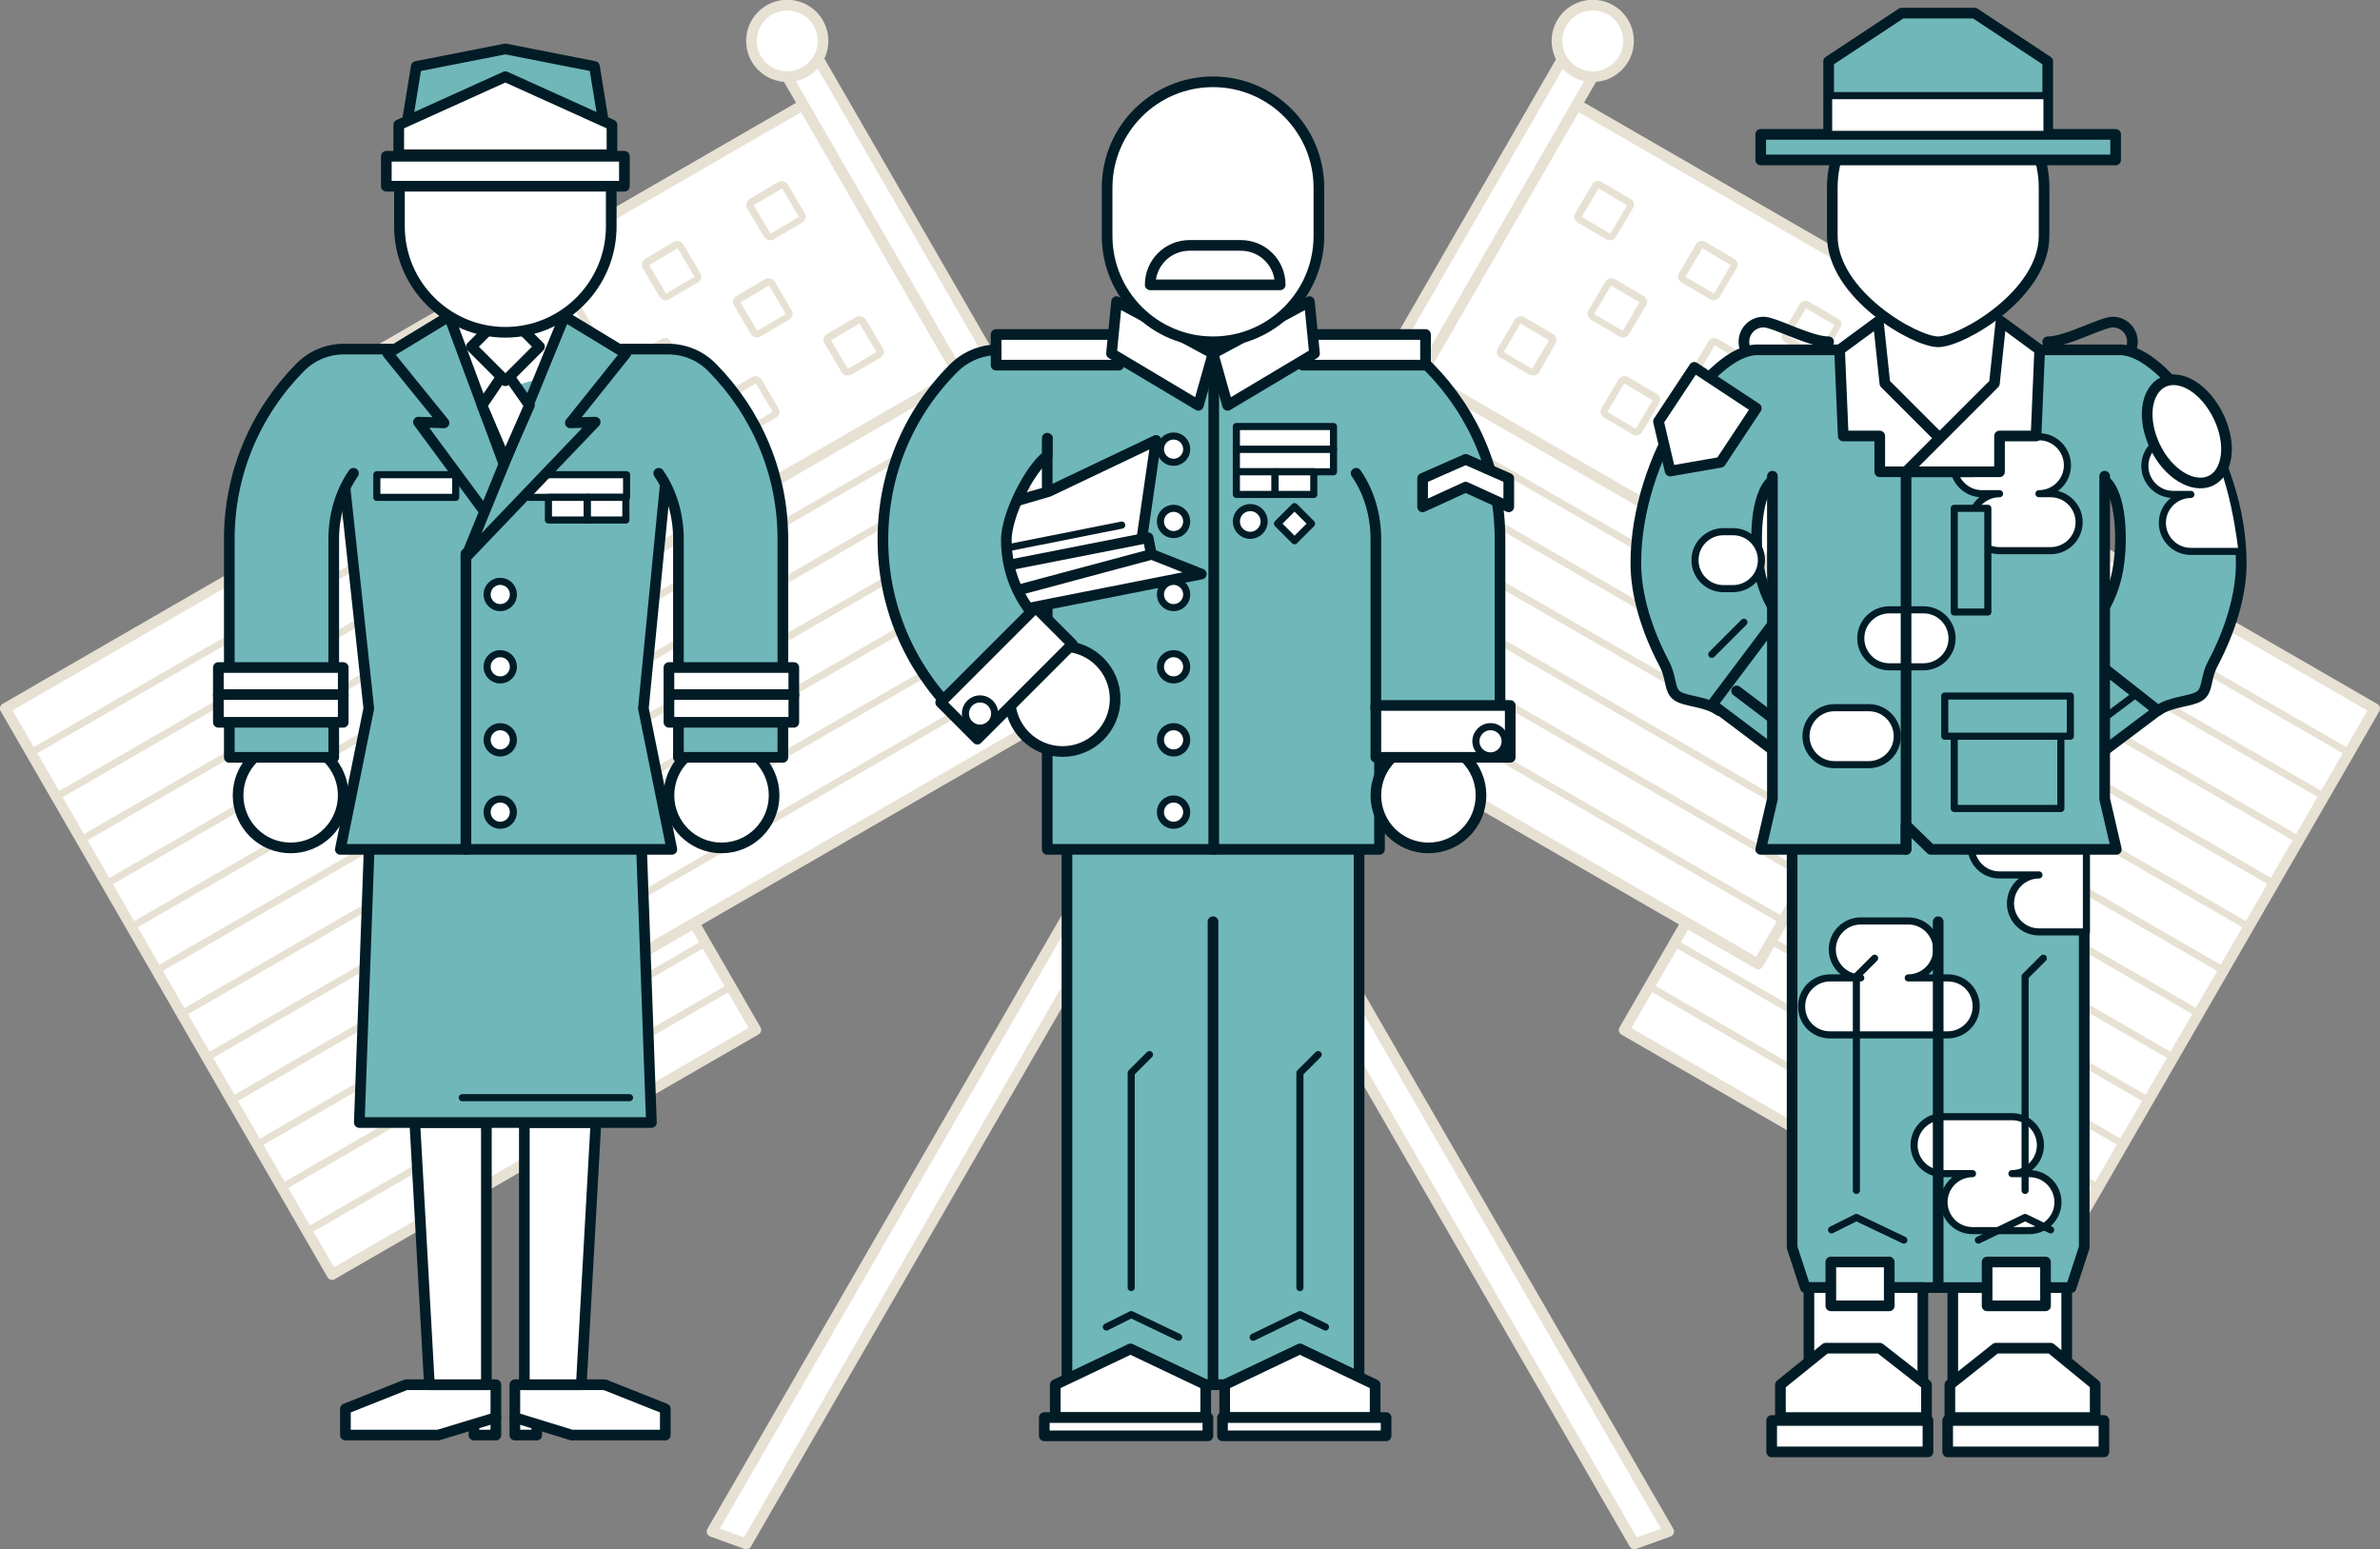 <?xml version="1.0" encoding="utf-8"?>
<!-- Generator: Adobe Illustrator 19.1.0, SVG Export Plug-In . SVG Version: 6.00 Build 0)  -->
<!DOCTYPE svg PUBLIC "-//W3C//DTD SVG 1.1//EN" "http://www.w3.org/Graphics/SVG/1.1/DTD/svg11.dtd">
<svg version="1.1" id="Layer_1" xmlns="http://www.w3.org/2000/svg" xmlns:xlink="http://www.w3.org/1999/xlink" x="0px" y="0px"
	 viewBox="0 0 325.9 212.1" style="enable-background:new 0 0 325.9 212.1;" xml:space="preserve">
<rect x="0" y="0" width="325.9" height="212.1" fill="#808080" stroke="none"/>
<style type="text/css">
	
		.st0{fill-rule:evenodd;clip-rule:evenodd;fill:#FFFFFF;stroke:#E7E1D4;stroke-width:1.46;stroke-linecap:round;stroke-linejoin:round;stroke-miterlimit:10;}
	.st1{fill:none;stroke:#E7E1D4;stroke-width:0.973;stroke-linecap:round;stroke-linejoin:round;stroke-miterlimit:10;}
	.st2{fill:#E7E1D4;}
	.st3{fill:#FFFFFF;stroke:#E7E1D4;stroke-width:1.46;stroke-linecap:round;stroke-linejoin:round;stroke-miterlimit:10;}
	.st4{fill:#70B7BA;stroke:#011C26;stroke-width:1.46;stroke-linecap:round;stroke-linejoin:round;stroke-miterlimit:10;}
	.st5{fill:#FFFFFF;stroke:#011C26;stroke-width:1.46;stroke-linecap:round;stroke-linejoin:round;stroke-miterlimit:10;}
	.st6{fill:none;stroke:#011C26;stroke-width:0.973;stroke-linecap:round;stroke-linejoin:round;stroke-miterlimit:10;}
	.st7{fill:#FFFFFF;stroke:#011C26;stroke-width:0.973;stroke-linecap:round;stroke-linejoin:round;stroke-miterlimit:10;}
	.st8{fill:#FFFFFF;}
	.st9{fill:none;stroke:#011C26;stroke-width:1.46;stroke-linecap:round;stroke-linejoin:round;stroke-miterlimit:10;}
	.st10{fill:#70B7BA;stroke:#011C26;stroke-width:0.973;stroke-linecap:round;stroke-linejoin:round;stroke-miterlimit:10;}
</style>
<g>
	<g>
		<g>
			<rect x="240.3" y="74.3" transform="matrix(0.866 0.5 -0.5 0.866 96.2 -120.966)" class="st0" width="67" height="89.5"/>
			<g>
				<line class="st1" x1="225.9" y1="135.1" x2="283.9" y2="168.6"/>
			</g>
			<g>
				<line class="st1" x1="229.3" y1="129.1" x2="287.3" y2="162.6"/>
			</g>
			<g>
				<line class="st1" x1="232.8" y1="123.2" x2="290.8" y2="156.7"/>
			</g>
			<g>
				<line class="st1" x1="236.2" y1="117.2" x2="294.2" y2="150.7"/>
			</g>
			<g>
				<line class="st1" x1="239.6" y1="111.3" x2="297.6" y2="144.8"/>
			</g>
			<g>
				<line class="st1" x1="243.1" y1="105.3" x2="301.1" y2="138.8"/>
			</g>
			<g>
				<line class="st1" x1="246.5" y1="99.4" x2="304.5" y2="132.9"/>
			</g>
			<g>
				<line class="st1" x1="249.9" y1="93.4" x2="307.9" y2="126.9"/>
			</g>
			<g>
				<line class="st1" x1="253.4" y1="87.5" x2="311.4" y2="121"/>
			</g>
			<g>
				<line class="st1" x1="256.8" y1="81.5" x2="314.8" y2="115"/>
			</g>
			<g>
				<line class="st1" x1="260.2" y1="75.6" x2="318.3" y2="109.1"/>
			</g>
			<g>
				<line class="st1" x1="263.7" y1="69.6" x2="321.7" y2="103.1"/>
			</g>
		</g>
		<g>
			<rect x="188.2" y="28.4" transform="matrix(0.866 0.5 -0.5 0.866 67.182 -104.355)" class="st0" width="80.3" height="89.5"/>
			<g>
				<line class="st1" x1="174.6" y1="85.9" x2="244.2" y2="126.1"/>
			</g>
			<g>
				<line class="st1" x1="178" y1="80" x2="247.6" y2="120.1"/>
			</g>
			<g>
				<line class="st1" x1="181.5" y1="74" x2="251" y2="114.2"/>
			</g>
			<g>
				<line class="st1" x1="184.9" y1="68.1" x2="254.5" y2="108.2"/>
			</g>
			<g>
				<line class="st1" x1="188.4" y1="62.1" x2="257.9" y2="102.3"/>
			</g>
			<g>
				<line class="st1" x1="191.8" y1="56.2" x2="261.3" y2="96.3"/>
			</g>
			<g>
				<line class="st1" x1="195.2" y1="50.2" x2="264.8" y2="90.4"/>
			</g>
			<g>
				<line class="st1" x1="198.7" y1="44.2" x2="268.2" y2="84.4"/>
			</g>
			<g>
				<line class="st1" x1="202.1" y1="38.3" x2="271.6" y2="78.4"/>
			</g>
			<g>
				<line class="st1" x1="205.5" y1="32.3" x2="275.1" y2="72.5"/>
			</g>
			<g>
				<line class="st1" x1="209" y1="26.4" x2="278.5" y2="66.5"/>
			</g>
			<g>
				<line class="st1" x1="212.4" y1="20.4" x2="282" y2="60.6"/>
			</g>
		</g>
		<rect x="201.6" y="25" transform="matrix(0.866 0.5 -0.5 0.866 53.793 -108.095)" class="st0" width="53.9" height="42.7"/>
		<g>
			<g>
				<g>
					<path class="st2" d="M218.9,25.8l3.9,2.3l-2.3,3.9l-3.9-2.3L218.9,25.8 M218.9,24.8c-0.1,0-0.2,0-0.3,0
						c-0.2,0.1-0.5,0.2-0.6,0.5l-2.3,3.9c-0.1,0.2-0.2,0.5-0.1,0.7c0.1,0.2,0.2,0.5,0.5,0.6l3.9,2.3c0.2,0.1,0.3,0.1,0.5,0.1
						c0.3,0,0.7-0.2,0.8-0.5l2.3-3.9c0.3-0.5,0.1-1.1-0.4-1.3l-3.9-2.3C219.2,24.8,219.1,24.8,218.9,24.8L218.9,24.8z"/>
				</g>
				<g>
					<path class="st2" d="M233.1,34l3.9,2.3l-2.3,3.9l-3.9-2.3L233.1,34 M233.1,33c-0.1,0-0.2,0-0.3,0c-0.2,0.1-0.5,0.2-0.6,0.5
						l-2.3,3.9c-0.1,0.2-0.2,0.5-0.1,0.7c0.1,0.2,0.2,0.5,0.5,0.6l3.9,2.3c0.2,0.1,0.3,0.1,0.5,0.1c0.3,0,0.7-0.2,0.8-0.5l2.3-3.9
						c0.3-0.5,0.1-1.1-0.4-1.3l-3.9-2.3C233.4,33,233.3,33,233.1,33L233.1,33z"/>
				</g>
				<g>
					<path class="st2" d="M247.3,42.2l3.9,2.3l-2.3,3.9l-3.9-2.3L247.3,42.2 M247.3,41.2c-0.1,0-0.2,0-0.3,0
						c-0.2,0.1-0.5,0.2-0.6,0.5l-2.3,3.9c-0.1,0.2-0.2,0.5-0.1,0.7c0.1,0.2,0.2,0.5,0.5,0.6l3.9,2.3c0.2,0.1,0.3,0.1,0.5,0.1
						c0.3,0,0.7-0.2,0.8-0.5l2.3-3.9c0.3-0.5,0.1-1.1-0.4-1.3l-3.9-2.3C247.7,41.3,247.5,41.2,247.3,41.2L247.3,41.2z"/>
				</g>
			</g>
			<g>
				<g>
					<path class="st2" d="M208.2,44.3l3.9,2.3l-2.3,3.9l-3.9-2.3L208.2,44.3 M208.2,43.3c-0.3,0-0.7,0.2-0.8,0.5l-2.3,3.9
						c-0.1,0.2-0.2,0.5-0.1,0.7c0.1,0.2,0.2,0.5,0.5,0.6l3.9,2.3c0.1,0.1,0.3,0.1,0.5,0.1c0.1,0,0.2,0,0.3,0
						c0.2-0.1,0.5-0.2,0.6-0.5L213,47c0.1-0.2,0.2-0.5,0.1-0.7c-0.1-0.2-0.2-0.5-0.5-0.6l-3.9-2.3C208.5,43.3,208.4,43.3,208.2,43.3
						L208.2,43.3z"/>
				</g>
				<g>
					<path class="st2" d="M222.4,52.5l3.9,2.3l-2.3,3.9l-3.9-2.3L222.4,52.5 M222.4,51.5c-0.3,0-0.7,0.2-0.8,0.5l-2.3,3.9
						c-0.1,0.2-0.2,0.5-0.1,0.7c0.1,0.2,0.2,0.5,0.5,0.6l3.9,2.3c0.2,0.1,0.3,0.1,0.5,0.1c0.3,0,0.7-0.2,0.8-0.5l2.3-3.9
						c0.1-0.2,0.2-0.5,0.1-0.7c-0.1-0.2-0.2-0.5-0.5-0.6l-3.9-2.3C222.8,51.5,222.6,51.5,222.4,51.5L222.4,51.5z"/>
				</g>
				<g>
					<path class="st2" d="M236.7,60.7l3.9,2.3l-2.3,3.9l-3.9-2.3L236.7,60.7 M236.7,59.7c-0.1,0-0.2,0-0.3,0
						c-0.2,0.1-0.5,0.2-0.6,0.5l-2.3,3.9c-0.3,0.5-0.1,1.1,0.4,1.3l3.9,2.3c0.2,0.1,0.3,0.1,0.5,0.1c0.3,0,0.7-0.2,0.8-0.5l2.3-3.9
						c0.3-0.5,0.1-1.1-0.4-1.3l-3.9-2.3C237,59.8,236.8,59.7,236.7,59.7L236.7,59.7z"/>
				</g>
			</g>
			<g>
				<g>
					<path class="st2" d="M220.6,39.1l3.9,2.3l-2.3,3.9l-3.9-2.3L220.6,39.1 M220.6,38.1c-0.3,0-0.7,0.2-0.8,0.5l-2.3,3.9
						c-0.1,0.2-0.2,0.5-0.1,0.7c0.1,0.2,0.2,0.5,0.5,0.6l3.9,2.3c0.2,0.1,0.3,0.1,0.5,0.1c0.3,0,0.7-0.2,0.8-0.5l2.3-3.9
						c0.1-0.2,0.2-0.5,0.1-0.7s-0.2-0.5-0.5-0.6l-3.9-2.3C220.9,38.2,220.8,38.1,220.6,38.1L220.6,38.1z"/>
				</g>
				<g>
					<path class="st2" d="M234.8,47.3l3.9,2.3l-2.3,3.9l-3.9-2.3L234.8,47.3 M234.8,46.3c-0.1,0-0.2,0-0.3,0
						c-0.2,0.1-0.5,0.2-0.6,0.5l-2.3,3.9c-0.3,0.5-0.1,1.1,0.4,1.3l3.9,2.3c0.2,0.1,0.3,0.1,0.5,0.1c0.3,0,0.7-0.2,0.8-0.5l2.3-3.9
						c0.1-0.2,0.2-0.5,0.1-0.7c-0.1-0.2-0.2-0.5-0.5-0.6l-3.9-2.3C235.2,46.4,235,46.3,234.8,46.3L234.8,46.3z"/>
				</g>
			</g>
		</g>
		<polygon class="st3" points="102.2,211.4 219.1,8.8 214.9,6.4 97.5,209.7 		"/>
		<circle class="st3" cx="218.1" cy="5.6" r="4.9"/>
	</g>
	<g>
		<g>
			<rect x="18.6" y="74.3" transform="matrix(-0.866 0.5 -0.5 -0.866 156.754 196.055)" class="st0" width="67" height="89.5"/>
			<g>
				<line class="st1" x1="100.1" y1="135.1" x2="42" y2="168.6"/>
			</g>
			<g>
				<line class="st1" x1="96.6" y1="129.1" x2="38.6" y2="162.6"/>
			</g>
			<g>
				<line class="st1" x1="93.2" y1="123.2" x2="35.2" y2="156.7"/>
			</g>
			<g>
				<line class="st1" x1="89.7" y1="117.2" x2="31.7" y2="150.7"/>
			</g>
			<g>
				<line class="st1" x1="86.3" y1="111.3" x2="28.3" y2="144.8"/>
			</g>
			<g>
				<line class="st1" x1="82.9" y1="105.3" x2="24.9" y2="138.8"/>
			</g>
			<g>
				<line class="st1" x1="79.4" y1="99.4" x2="21.4" y2="132.9"/>
			</g>
			<g>
				<line class="st1" x1="76" y1="93.4" x2="18" y2="126.9"/>
			</g>
			<g>
				<line class="st1" x1="72.6" y1="87.5" x2="14.6" y2="121"/>
			</g>
			<g>
				<line class="st1" x1="69.1" y1="81.5" x2="11.1" y2="115"/>
			</g>
			<g>
				<line class="st1" x1="65.7" y1="75.6" x2="7.7" y2="109.1"/>
			</g>
			<g>
				<line class="st1" x1="62.3" y1="69.6" x2="4.2" y2="103.1"/>
			</g>
		</g>
		<g>
			<rect x="57.5" y="28.4" transform="matrix(-0.866 0.5 -0.5 -0.866 218.75 87.757)" class="st0" width="80.3" height="89.5"/>
			<g>
				<line class="st1" x1="151.3" y1="85.9" x2="81.8" y2="126.1"/>
			</g>
			<g>
				<line class="st1" x1="147.9" y1="80" x2="78.3" y2="120.1"/>
			</g>
			<g>
				<line class="st1" x1="144.5" y1="74" x2="74.9" y2="114.2"/>
			</g>
			<g>
				<line class="st1" x1="141" y1="68.1" x2="71.5" y2="108.2"/>
			</g>
			<g>
				<line class="st1" x1="137.6" y1="62.1" x2="68" y2="102.3"/>
			</g>
			<g>
				<line class="st1" x1="134.1" y1="56.2" x2="64.6" y2="96.3"/>
			</g>
			<g>
				<line class="st1" x1="130.7" y1="50.2" x2="61.2" y2="90.4"/>
			</g>
			<g>
				<line class="st1" x1="127.3" y1="44.2" x2="57.7" y2="84.4"/>
			</g>
			<g>
				<line class="st1" x1="123.8" y1="38.3" x2="54.3" y2="78.4"/>
			</g>
			<g>
				<line class="st1" x1="120.4" y1="32.3" x2="50.9" y2="72.5"/>
			</g>
			<g>
				<line class="st1" x1="117" y1="26.4" x2="47.4" y2="66.5"/>
			</g>
			<g>
				<line class="st1" x1="113.5" y1="20.4" x2="44" y2="60.6"/>
			</g>
		</g>
		<rect x="70.4" y="25" transform="matrix(-0.866 0.5 -0.5 -0.866 204.794 37.79)" class="st0" width="53.9" height="42.7"/>
		<g>
			<g>
				<g>
					<path class="st2" d="M107.1,25.8l2.3,3.9l-3.9,2.3l-2.3-3.9L107.1,25.8 M107.1,24.8c-0.2,0-0.3,0-0.5,0.1l-3.9,2.3
						c-0.5,0.3-0.6,0.9-0.4,1.3l2.3,3.9c0.2,0.3,0.5,0.5,0.8,0.5c0.2,0,0.3,0,0.5-0.1l3.9-2.3c0.2-0.1,0.4-0.3,0.5-0.6
						c0.1-0.2,0-0.5-0.1-0.7l-2.3-3.9c-0.1-0.2-0.3-0.4-0.6-0.5C107.2,24.8,107.1,24.8,107.1,24.8L107.1,24.8z"/>
				</g>
				<g>
					<path class="st2" d="M92.8,34l2.3,3.9l-3.9,2.3l-2.3-3.9L92.8,34 M92.8,33c-0.2,0-0.3,0-0.5,0.1l-3.9,2.3
						c-0.5,0.3-0.6,0.9-0.4,1.3l2.3,3.9c0.2,0.3,0.5,0.5,0.8,0.5c0.2,0,0.3,0,0.5-0.1l3.9-2.3c0.2-0.1,0.4-0.3,0.5-0.6
						c0.1-0.2,0-0.5-0.1-0.7l-2.3-3.9c-0.1-0.2-0.3-0.4-0.6-0.5C93,33,92.9,33,92.8,33L92.8,33z"/>
				</g>
				<g>
					<path class="st2" d="M78.6,42.2l2.3,3.9l-3.9,2.3l-2.3-3.9L78.6,42.2 M78.6,41.2c-0.2,0-0.3,0-0.5,0.1l-3.9,2.3
						c-0.5,0.3-0.6,0.9-0.4,1.3l2.3,3.9c0.2,0.3,0.5,0.5,0.8,0.5c0.2,0,0.3,0,0.5-0.1l3.9-2.3c0.2-0.1,0.4-0.3,0.5-0.6
						c0.1-0.2,0-0.5-0.1-0.7l-2.3-3.9c-0.1-0.2-0.3-0.4-0.6-0.5C78.8,41.2,78.7,41.2,78.6,41.2L78.6,41.2z"/>
				</g>
			</g>
			<g>
				<g>
					<path class="st2" d="M117.7,44.3l2.3,3.9l-3.9,2.3l-2.3-3.9L117.7,44.3 M117.7,43.3c-0.2,0-0.3,0-0.5,0.1l-3.9,2.3
						c-0.2,0.1-0.4,0.3-0.5,0.6c-0.1,0.2,0,0.5,0.1,0.7l2.3,3.9c0.1,0.2,0.3,0.4,0.6,0.5c0.1,0,0.2,0,0.3,0c0.2,0,0.3,0,0.5-0.1
						l3.9-2.3c0.2-0.1,0.4-0.3,0.5-0.6c0.1-0.2,0-0.5-0.1-0.7l-2.3-3.9C118.4,43.5,118.1,43.3,117.7,43.3L117.7,43.3z"/>
				</g>
				<g>
					<path class="st2" d="M103.5,52.5l2.3,3.9l-3.9,2.3l-2.3-3.9L103.5,52.5 M103.5,51.5c-0.2,0-0.3,0-0.5,0.1l-3.9,2.3
						c-0.2,0.1-0.4,0.3-0.5,0.6c-0.1,0.2,0,0.5,0.1,0.7l2.3,3.9c0.2,0.3,0.5,0.5,0.8,0.5c0.2,0,0.3,0,0.5-0.1l3.9-2.3
						c0.2-0.1,0.4-0.3,0.5-0.6c0.1-0.2,0-0.5-0.1-0.7l-2.3-3.9C104.2,51.7,103.8,51.5,103.5,51.5L103.5,51.5z"/>
				</g>
				<g>
					<path class="st2" d="M89.3,60.7l2.3,3.9l-3.9,2.3L85.3,63L89.3,60.7 M89.3,59.7c-0.2,0-0.3,0-0.5,0.1l-3.9,2.3
						c-0.5,0.3-0.6,0.9-0.4,1.3l2.3,3.9c0.2,0.3,0.5,0.5,0.8,0.5c0.2,0,0.3,0,0.5-0.1l3.9-2.3c0.5-0.3,0.6-0.9,0.4-1.3l-2.3-3.9
						c-0.1-0.2-0.3-0.4-0.6-0.5C89.4,59.7,89.4,59.7,89.3,59.7L89.3,59.7z"/>
				</g>
			</g>
			<g>
				<g>
					<path class="st2" d="M105.3,39.1l2.3,3.9l-3.9,2.3l-2.3-3.9L105.3,39.1 M105.3,38.1c-0.2,0-0.3,0-0.5,0.1l-3.9,2.3
						c-0.2,0.1-0.4,0.3-0.5,0.6s0,0.5,0.1,0.7l2.3,3.9c0.2,0.3,0.5,0.5,0.8,0.5c0.2,0,0.3,0,0.5-0.1l3.9-2.3
						c0.2-0.1,0.4-0.3,0.5-0.6c0.1-0.2,0-0.5-0.1-0.7l-2.3-3.9C106,38.3,105.7,38.1,105.3,38.1L105.3,38.1z"/>
				</g>
				<g>
					<path class="st2" d="M91.1,47.3l2.3,3.9l-3.9,2.3l-2.3-3.9L91.1,47.3 M91.1,46.3c-0.2,0-0.3,0-0.5,0.1l-3.9,2.3
						c-0.2,0.1-0.4,0.3-0.5,0.6c-0.1,0.2,0,0.5,0.1,0.7l2.3,3.9c0.2,0.3,0.5,0.5,0.8,0.5c0.2,0,0.3,0,0.5-0.1l3.9-2.3
						c0.5-0.3,0.6-0.9,0.4-1.3l-2.3-3.9c-0.1-0.2-0.3-0.4-0.6-0.5C91.3,46.3,91.2,46.3,91.1,46.3L91.1,46.3z"/>
				</g>
			</g>
		</g>
		<polygon class="st3" points="223.8,211.4 106.8,8.8 111.1,6.4 228.5,209.7 		"/>
		<circle class="st3" cx="107.8" cy="5.6" r="4.9"/>
	</g>
	<g>
		<polygon class="st4" points="166.1,112 146.1,112 146.1,189.6 166.1,189.6 186.1,189.6 186.1,112 		"/>
		<polygon class="st5" points="188.3,194.1 167.7,194.1 167.7,189.6 178,184.7 188.3,189.6 		"/>
		<polyline class="st6" points="171.6,183.1 178,180 181.5,181.7 		"/>
		<rect x="167.4" y="194.1" class="st5" width="22.4" height="2.5"/>
		<polygon class="st5" points="144.5,194.1 165.1,194.1 165.1,189.6 154.8,184.7 144.5,189.6 		"/>
		<rect x="143" y="194.1" class="st5" width="22.4" height="2.5"/>
		<polyline class="st6" points="178,176.3 178,146.9 180.5,144.4 		"/>
		<polyline class="st6" points="161.4,183.1 154.9,180 151.5,181.7 		"/>
		<polyline class="st6" points="154.9,176.3 154.9,146.9 157.4,144.4 		"/>
		<line class="st5" x1="166.1" y1="189.6" x2="166.1" y2="126.2"/>
		<path class="st4" d="M143.4,59.9v56.4h45.5V57.1c0-4.5-3.7-8.2-8.2-8.2h-29"/>
		<g>
			<polygon class="st5" points="156,76.2 130.4,81.2 128.5,71.7 143.6,67.3 158.3,60.3 			"/>
			
				<rect x="129" y="76.4" transform="matrix(0.981 -0.193 0.193 0.981 -12.433 29.153)" class="st5" width="28.9" height="3.9"/>
			<polygon class="st5" points="157.7,75.9 129.7,83.4 130.1,85.4 164.5,78.6 			"/>
			<line class="st7" x1="131.5" y1="76.3" x2="153.6" y2="71.9"/>
		</g>
		<circle class="st5" cx="195.6" cy="108.9" r="7.2"/>
		<g>
			<path class="st4" d="M185.7,64.8c1.8,2.6,2.7,5.8,2.7,9v23.3h17V73.8c0-8.9-3.5-17.2-9.7-23.5c-1.6-1.6-3.7-2.5-6-2.5h-23.1"/>
		</g>
		<rect x="188.4" y="96.6" class="st5" width="18.4" height="7.1"/>
		<rect x="178.4" y="45.8" class="st5" width="16.8" height="4.2"/>
		<line class="st5" x1="166.2" y1="50" x2="166.2" y2="116.3"/>
		<circle class="st7" cx="204.1" cy="101.5" r="2"/>
		<g>
			<path class="st4" d="M159.7,47.9h-23.1c-2.2,0-4.4,0.9-6,2.5c-6.3,6.3-9.7,14.6-9.7,23.5c0,8.9,3.5,17.2,9.7,23.5l12-12
				c-3.1-3.1-4.8-7.1-4.8-11.5c0-3.3,3.1-9.6,5.6-11.5v-2.4"/>
		</g>
		<circle class="st5" cx="145.5" cy="95.7" r="7.2"/>
		<rect x="136.4" y="45.8" class="st5" width="16.8" height="4.2"/>
		<polygon class="st5" points="168.1,55.5 180,48.4 179.3,41.3 166.1,48.4 		"/>
		<polygon class="st5" points="164.1,55.5 152.2,48.4 152.9,41.3 166.1,48.4 		"/>
		<path class="st5" d="M180.6,32.3c0,8-6.5,14.5-14.5,14.5c-8,0-14.5-6.5-14.5-14.5v-6.6c0-8,6.5-14.5,14.5-14.5
			c8,0,14.5,6.5,14.5,14.5V32.3z"/>
		
			<rect x="128.6" y="88.7" transform="matrix(-0.707 0.707 -0.707 -0.707 300.468 59.99)" class="st5" width="18.4" height="7.1"/>
		<circle class="st7" cx="134.2" cy="97.7" r="2"/>
		<rect x="169.3" y="61.5" class="st7" width="13.3" height="3.1"/>
		<rect x="169.3" y="58.4" class="st7" width="13.3" height="3.1"/>
		<rect x="169.3" y="64.6" class="st7" width="5.3" height="3.1"/>
		<rect x="174.6" y="64.6" class="st7" width="5.3" height="3.1"/>
		<circle class="st7" cx="171.2" cy="71.4" r="1.9"/>
		
			<rect x="175.6" y="70.1" transform="matrix(0.707 0.707 -0.707 0.707 102.674 -104.341)" class="st7" width="3.3" height="3.3"/>
		<circle class="st7" cx="160.7" cy="61.5" r="1.8"/>
		<circle class="st7" cx="160.7" cy="71.4" r="1.8"/>
		<circle class="st7" cx="160.7" cy="81.4" r="1.8"/>
		<circle class="st7" cx="160.7" cy="91.3" r="1.8"/>
		<circle class="st7" cx="160.7" cy="101.3" r="1.8"/>
		<circle class="st7" cx="160.7" cy="111.2" r="1.8"/>
		<polygon class="st5" points="206.6,69.4 200.7,66.7 194.8,69.4 194.8,65.5 200.7,62.9 206.6,65.5 		"/>
		<path class="st5" d="M175.3,39c0-3-2.4-5.4-5.4-5.4h-7c-3,0-5.4,2.4-5.4,5.4H175.3z"/>
	</g>
	<g>
		<polygon class="st8" points="63.8,42.9 60.8,46.5 68.5,67.7 80.4,45.8 77.3,43.3 		"/>
		<g>
			<polyline class="st5" points="67.9,194.1 67.9,196.5 64.9,196.5 64.9,195 			"/>
			<polygon class="st5" points="47.3,196.5 60,196.5 67.9,194.1 67.9,189.6 55.6,189.6 47.3,192.9 			"/>
			<polygon class="st5" points="66.6,153.7 56.8,153.7 58.8,189.6 66.6,189.6 			"/>
			<polyline class="st5" points="70.5,194.1 70.5,196.5 73.5,196.5 73.5,195 			"/>
			<polygon class="st5" points="91.1,196.5 78.3,196.5 70.5,194.1 70.5,189.6 82.8,189.6 91.1,192.9 			"/>
			<polygon class="st5" points="71.8,153.7 81.6,153.7 79.6,189.6 71.8,189.6 			"/>
		</g>
		<polygon class="st4" points="69.2,112 50.7,112 49.2,153.7 69.2,153.7 89.2,153.7 87.7,112 		"/>
		<path class="st4" d="M46.5,59.9L50.5,97l-3.9,19.3H92L88.1,97L92,57.1c0-4.5-3.7-8.2-8.2-8.2"/>
		<rect x="72.5" y="65" class="st7" width="13.3" height="3.1"/>
		<rect x="51.6" y="65" class="st7" width="10.8" height="3.1"/>
		<rect x="80.4" y="68.1" class="st7" width="5.3" height="3.1"/>
		<rect x="75.1" y="68.1" class="st7" width="5.3" height="3.1"/>
		<circle class="st5" cx="98.8" cy="108.9" r="7.2"/>
		<g>
			<path class="st4" d="M90.2,64.8c1.8,2.6,2.7,5.8,2.7,9v29.9h14.3V73.8c0-8.9-3.5-17.2-9.7-23.5c-1.6-1.6-3.7-2.5-6-2.5h-8.7"/>
		</g>
		<rect x="91.6" y="91.4" class="st5" width="17.1" height="3.8"/>
		<circle class="st5" cx="39.8" cy="108.9" r="7.2"/>
		<g>
			<path class="st4" d="M48.4,64.8c-1.8,2.6-2.7,5.8-2.7,9v29.9H31.4V73.8c0-8.9,3.5-17.2,9.7-23.5c1.6-1.6,3.7-2.5,6-2.5h10
				l6.8,10.3"/>
		</g>
		<rect x="29.9" y="91.4" class="st5" width="17.1" height="3.8"/>
		<rect x="91.6" y="95.1" class="st5" width="17.1" height="3.8"/>
		<rect x="29.9" y="95.1" class="st5" width="17.1" height="3.8"/>
		<line class="st5" x1="63.8" y1="116.3" x2="63.8" y2="75.8"/>
		<polygon class="st4" points="67.2,71.2 57.3,57.8 60.8,57.9 53.1,48.4 61.5,43.3 69.4,64.6 		"/>
		<circle class="st7" cx="68.5" cy="81.4" r="1.8"/>
		<circle class="st7" cx="68.5" cy="91.3" r="1.8"/>
		<circle class="st7" cx="68.5" cy="101.3" r="1.8"/>
		<circle class="st7" cx="68.5" cy="111.2" r="1.8"/>
		<polygon class="st4" points="81.5,57.8 78.1,57.9 85.7,48.4 77.3,43.3 63.8,76.3 		"/>
		<polygon class="st5" points="69.2,63 66,55.5 69.2,50.8 72.5,55.5 		"/>
		
			<rect x="65.9" y="44.2" transform="matrix(0.707 0.707 -0.707 0.707 53.868 -35.038)" class="st5" width="6.6" height="6.6"/>
		<path class="st5" d="M83.7,31c0,8-6.5,14.5-14.5,14.5c-8,0-14.5-6.5-14.5-14.5v-6.6c0-8,6.5-14.5,14.5-14.5
			c8,0,14.5,6.5,14.5,14.5V31z"/>
		<line class="st6" x1="63.3" y1="150.3" x2="86.2" y2="150.3"/>
		<rect x="52.9" y="21.4" class="st5" width="32.6" height="4.1"/>
		<polygon class="st4" points="82.7,17.1 55.7,17.1 57,9.1 69.2,6.7 81.4,9.1 		"/>
		<polygon class="st5" points="83.8,21.2 54.6,21.2 54.6,17.1 69.2,10.5 83.8,17.1 		"/>
	</g>
	<g>
		<polygon class="st8" points="264,41 251.1,47.6 244.6,58.2 244.6,76.4 285.9,76.4 287.6,55.8 269.1,40.4 		"/>
		<path class="st9" d="M280.4,46.8c2.6,0,7.4-2.7,8.9-2.7c1.5,0,2.7,1.2,2.7,2.7c0,1.5-1.2,2.7-2.7,2.7"/>
		<path class="st9" d="M250.4,46.8c-2.6,0-7.4-2.7-8.9-2.7c-1.5,0-2.7,1.2-2.7,2.7c0,1.5,1.2,2.7,2.7,2.7"/>
		<g>
			
				<rect x="279.6" y="88.2" transform="matrix(0.601 0.799 -0.799 0.601 190.198 -191.478)" class="st4" width="14.5" height="13"/>
			<line class="st6" x1="282.7" y1="102.4" x2="293.1" y2="94.6"/>
		</g>
		<line class="st7" x1="296.4" y1="89.6" x2="292" y2="85.2"/>
		<rect x="267.4" y="176.3" class="st5" width="15.6" height="13.1"/>
		<g>
			<path class="st4" d="M242.8,65.7c-2.5,1.9-2.5,8.5-2,11.7c0.6,4.3,2.9,8.1,6.3,10.7l-11.7,9.2c-1.8-1.3-4.5-1.2-5.7-2
				c-1.2-0.8-0.7-2.4-1.9-4.6c-2.3-4.4-3.8-9.2-3.8-13.6c0-14.5,10.3-29.2,16.6-29.2h16.2c0,0-2.9,11.8,8.6,11.8
				c11.5,0,8.7-11.8,8.7-11.8h16.2c6.2,0,16.6,14.7,16.6,29.2c0,4.4-1.5,9.2-3.8,13.6c-1.2,2.2-0.7,3.8-1.9,4.6
				c-1.2,0.8-3.9,0.7-5.7,2l-11.7-9.2c3.5-2.6,5.7-6.4,6.3-10.7c0.5-3.2,0.5-9.8-2-11.7"/>
			
				<rect x="236.7" y="88.2" transform="matrix(-0.601 0.799 -0.799 -0.601 466.298 -43.429)" class="st4" width="14.5" height="13"/>
			<line class="st4" x1="248.1" y1="102.4" x2="237.8" y2="94.6"/>
		</g>
		<path class="st7" d="M297.6,59.9c-2.1,0-3.9,1.7-3.9,3.9c0,2.1,1.7,3.9,3.9,3.9h2.4c-2.1,0-3.9,1.7-3.9,3.9c0,2.1,1.7,3.9,3.9,3.9
			h7c0,0-1.1-11.1-4.7-15.8L297.6,59.9z"/>
		<polyline class="st4" points="265.4,176.3 247.2,176.3 245.4,170.8 245.4,112 265.4,112 285.4,112 285.4,170.8 283.6,176.3 
			265.4,176.3 		"/>
		<path class="st7" d="M266,152.9c-2.1,0-3.9,1.7-3.9,3.9c0,2.1,1.7,3.9,3.9,3.9h4.1c-2.1,0-3.9,1.7-3.9,3.9c0,2.1,1.7,3.9,3.9,3.9
			h7.8c2.1,0,3.9-1.7,3.9-3.9c0-2.1-1.7-3.9-3.9-3.9h-2.4c2.1,0,3.9-1.7,3.9-3.9c0-2.1-1.7-3.9-3.9-3.9H266z"/>
		<path class="st7" d="M266.7,141.7c2.1,0,3.9-1.7,3.9-3.9s-1.7-3.9-3.9-3.9h-5.4c2.1,0,3.9-1.7,3.9-3.9c0-2.1-1.7-3.9-3.9-3.9h-6.5
			c-2.1,0-3.9,1.7-3.9,3.9c0,2.1,1.7,3.9,3.9,3.9h-4.2c-2.1,0-3.9,1.7-3.9,3.9s1.7,3.9,3.9,3.9H266.7z"/>
		<path class="st7" d="M273.8,112c-2.1,0-3.9,1.7-3.9,3.9c0,2.1,1.7,3.9,3.9,3.9h5.4c-2.1,0-3.9,1.7-3.9,3.9c0,2.1,1.7,3.9,3.9,3.9
			h6.5V112H273.8z"/>
		<polygon class="st5" points="286.9,194.1 267,194.1 267,189.6 273.3,184.6 280.8,184.6 286.9,189.6 		"/>
		<polyline class="st6" points="270.9,169.8 277.3,166.7 280.8,168.4 		"/>
		<rect x="266.7" y="194.5" class="st5" width="21.4" height="4.3"/>
		<polyline class="st6" points="277.3,163 277.3,133.7 279.8,131.2 		"/>
		<polyline class="st6" points="260.7,169.8 254.2,166.7 250.8,168.4 		"/>
		<polyline class="st6" points="254.2,163 254.2,133.7 256.7,131.2 		"/>
		<line class="st5" x1="265.4" y1="176.3" x2="265.4" y2="126.2"/>
		<polyline class="st4" points="242.7,65.2 242.7,109.4 241.1,116.3 261,116.3 261,113 264.4,116.3 289.8,116.3 288.2,109.4 
			288.2,65.2 		"/>
		<path class="st7" d="M258.7,83.5c-2.1,0-3.9,1.7-3.9,3.9c0,2.1,1.7,3.9,3.9,3.9h4.7c2.1,0,3.9-1.7,3.9-3.9c0-2.1-1.7-3.9-3.9-3.9
			H258.7z"/>
		<path class="st7" d="M251.2,96.9c-2.1,0-3.9,1.7-3.9,3.9c0,2.1,1.7,3.9,3.9,3.9h4.7c2.1,0,3.9-1.7,3.9-3.9c0-2.1-1.7-3.9-3.9-3.9
			H251.2z"/>
		<path class="st7" d="M280.8,75.4c2.1,0,3.9-1.7,3.9-3.9c0-2.1-1.7-3.9-3.9-3.9h-1.6c2.1,0,3.9-1.7,3.9-3.9c0-2.1-1.7-3.9-3.9-3.9
			h-7.8c-2.1,0-3.9,1.7-3.9,3.9c0,2.1,1.7,3.9,3.9,3.9h2.4c-2.1,0-3.9,1.7-3.9,3.9c0,2.1,1.7,3.9,3.9,3.9H280.8z"/>
		<line class="st5" x1="261" y1="64.6" x2="261" y2="116.3"/>
		<g>
			<polygon class="st5" points="252.4,59.7 257.4,59.7 257.4,64.6 270.2,64.6 258.1,52.5 257.2,44 251.9,47.9 			"/>
		</g>
		<g>
			<polygon class="st5" points="278.8,59.7 273.8,59.7 273.8,64.6 261,64.6 273.1,52.5 274,44 279.3,47.9 			"/>
		</g>
		<rect x="272.1" y="172.8" class="st5" width="8" height="6"/>
		<rect x="247.7" y="176.3" class="st5" width="15.6" height="13.1"/>
		<polygon class="st5" points="243.8,194.1 263.8,194.1 263.8,189.6 257.4,184.6 250,184.6 243.8,189.6 		"/>
		<rect x="242.6" y="194.5" class="st5" width="21.4" height="4.3"/>
		<rect x="250.7" y="172.8" class="st5" width="8" height="6"/>
		<rect x="267.6" y="96.5" class="st10" width="14.6" height="14.2"/>
		<rect x="267.6" y="69.6" class="st10" width="4.6" height="14.2"/>
		<rect x="266.3" y="95.3" class="st10" width="17.2" height="5.5"/>
		<path class="st5" d="M279.9,32.3c0,8-11.3,14.5-14.5,14.5c-3.2,0-14.5-6.5-14.5-14.5v-6.6c0-8,6.5-14.5,14.5-14.5
			c8,0,14.5,6.5,14.5,14.5V32.3z"/>
		<line class="st7" x1="234.4" y1="89.6" x2="238.8" y2="85.2"/>
		<path class="st7" d="M236,72.8c-2.1,0-3.9,1.7-3.9,3.9c0,2.1,1.7,3.9,3.9,3.9h1.3c2.1,0,3.9-1.7,3.9-3.9c0-2.1-1.7-3.9-3.9-3.9
			H236z"/>
		<polygon class="st4" points="280.4,18.4 250.4,18.4 250.4,8.4 260.4,1.8 270.4,1.8 280.4,8.4 		"/>
		<rect x="241.1" y="18.4" class="st4" width="48.6" height="3.5"/>
		<rect x="250.4" y="13.1" class="st7" width="29.9" height="5.3"/>
		<polygon class="st5" points="235.6,63.3 228.7,64.5 227.1,57.7 232,50.3 240.5,55.9 		"/>
		<path class="st5" d="M302.7,55.2c2.4,3.3,2.9,7.6,1.1,9.8c-1.8,2.1-5.2,1.2-7.6-2c-2.4-3.3-2.9-7.6-1.1-9.8
			C296.9,51,300.3,51.9,302.7,55.2z"/>
	</g>
</g>
</svg>
